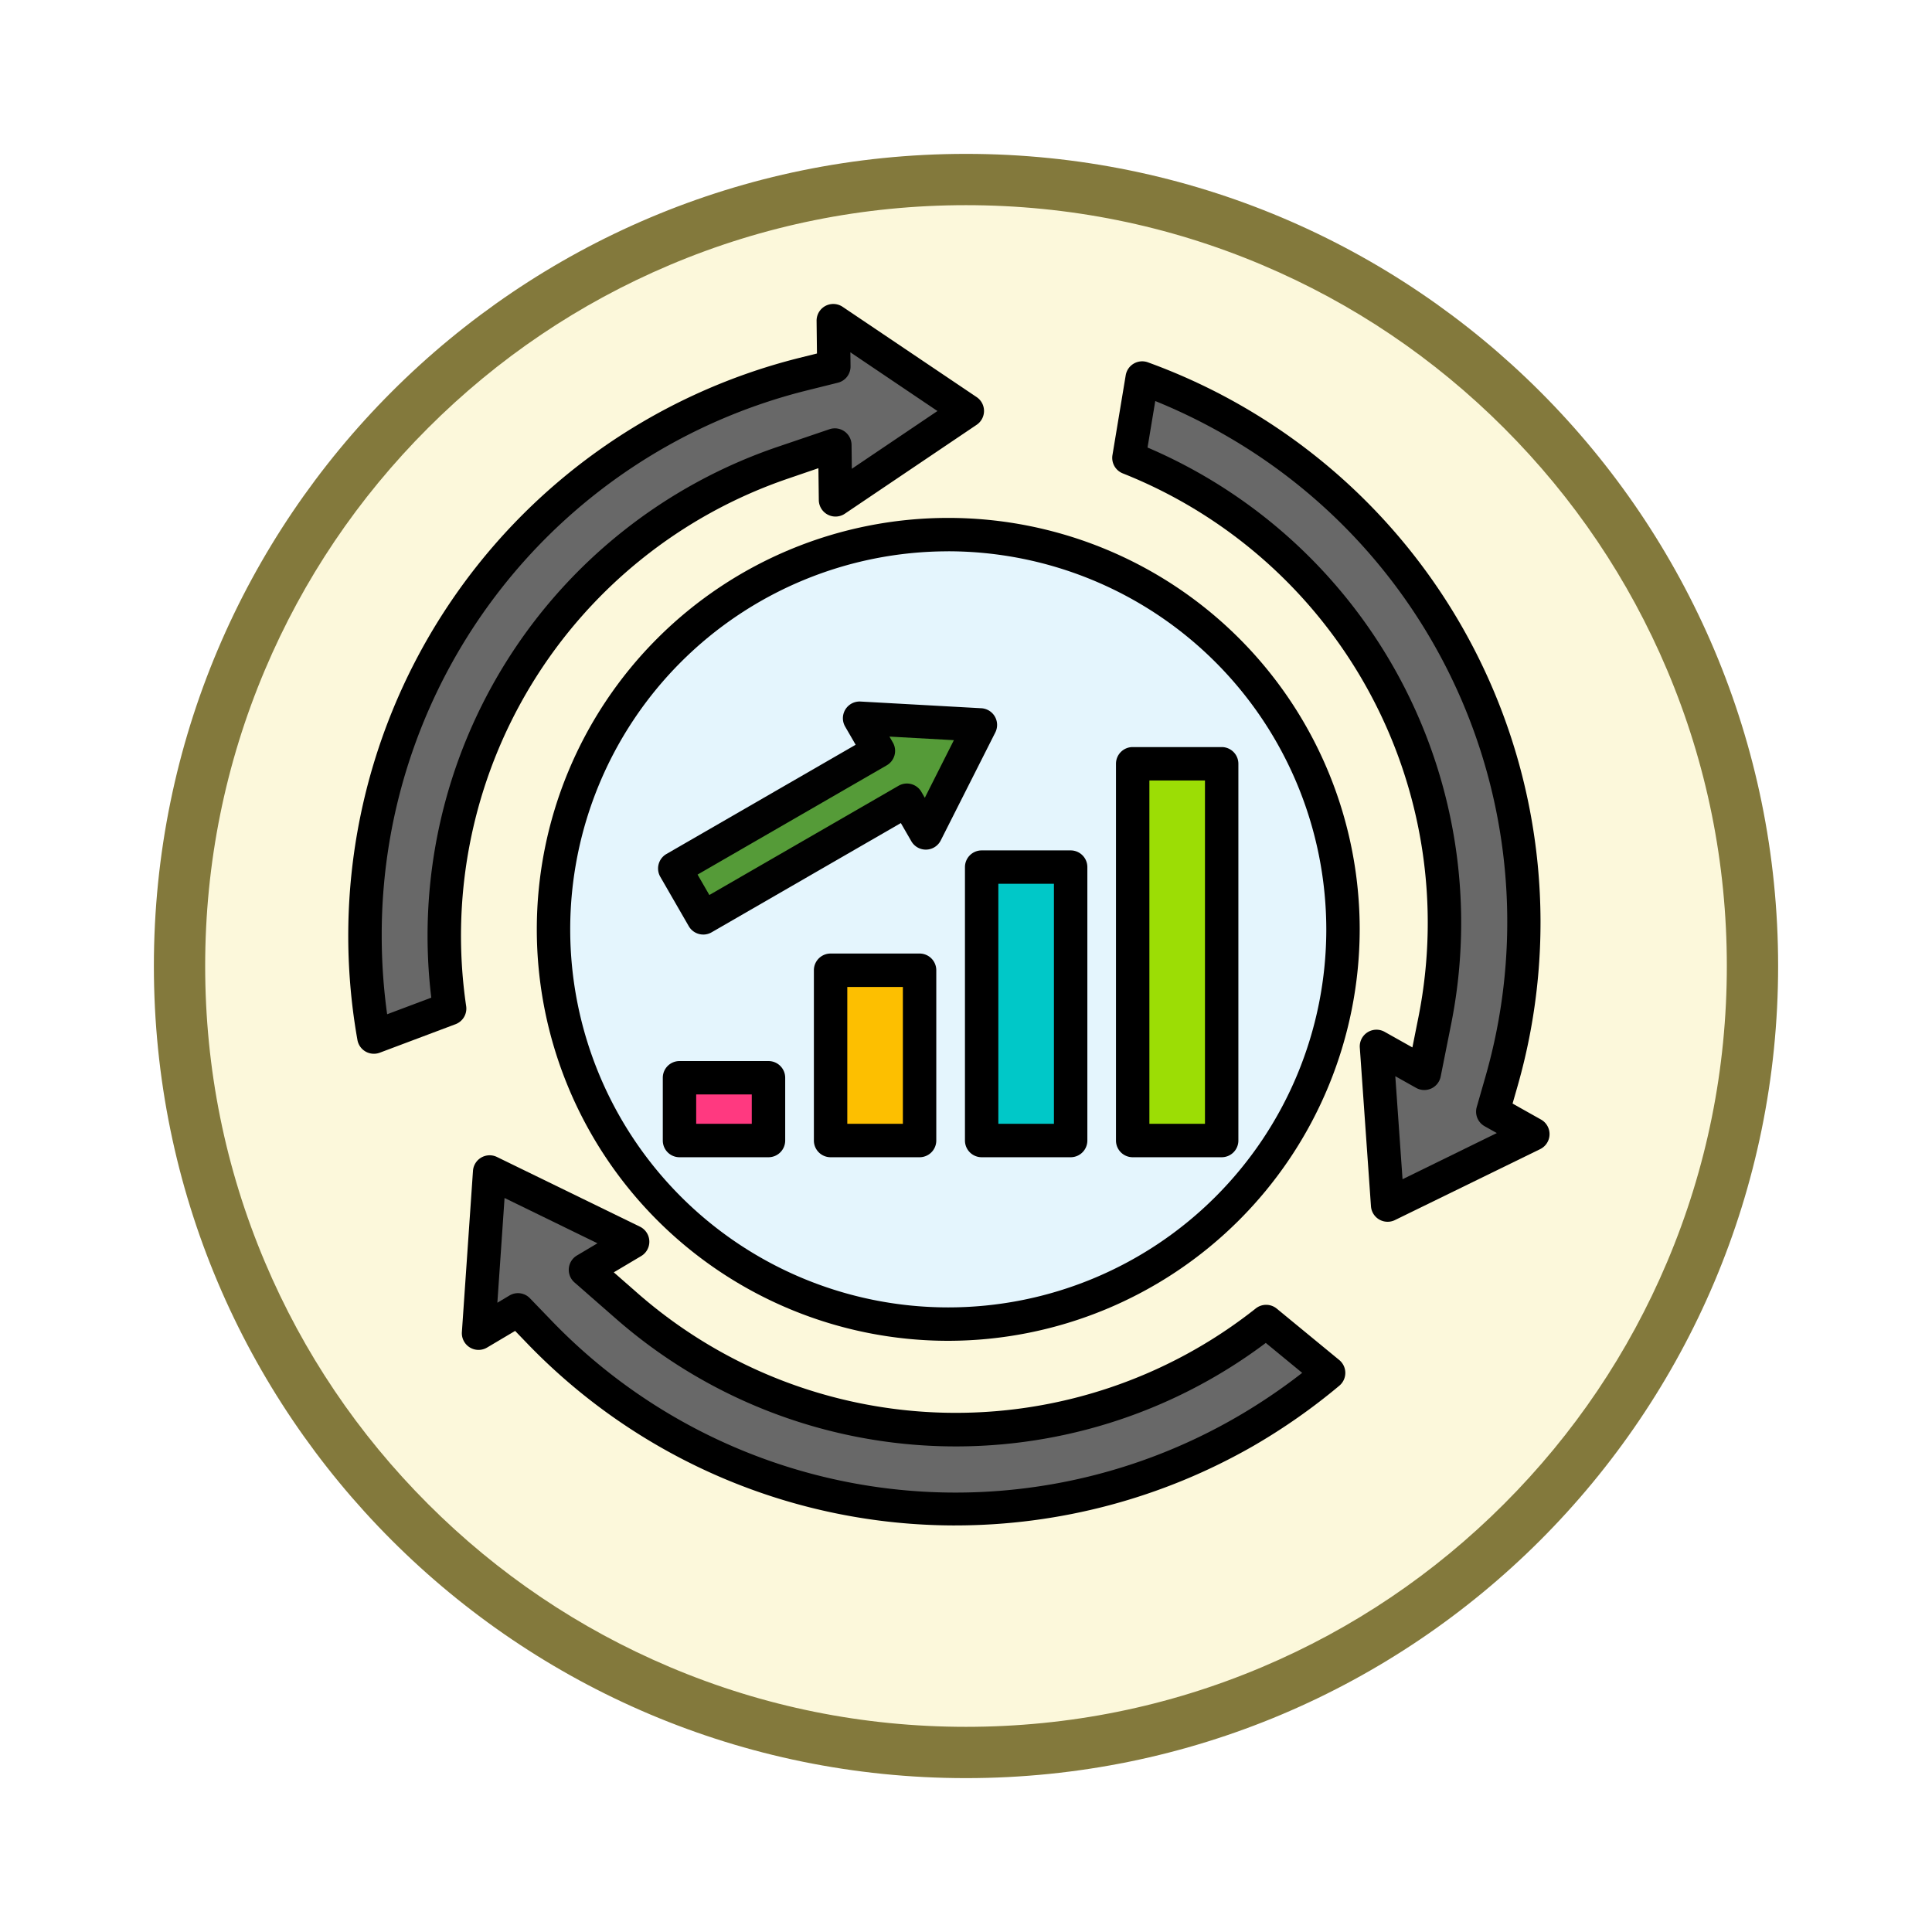 <svg xmlns="http://www.w3.org/2000/svg" xmlns:xlink="http://www.w3.org/1999/xlink" width="113" height="113" viewBox="0 0 113 113">
  <defs>
    <filter id="Trazado_982547" x="0" y="0" width="113" height="113" filterUnits="userSpaceOnUse">
      <feOffset dy="3" input="SourceAlpha"/>
      <feGaussianBlur stdDeviation="3" result="blur"/>
      <feFlood flood-opacity="0.161"/>
      <feComposite operator="in" in2="blur"/>
      <feComposite in="SourceGraphic"/>
    </filter>
  </defs>
  <g id="Grupo_1224611" data-name="Grupo 1224611" transform="translate(-764 -5080.421)">
    <g id="Grupo_1209315" data-name="Grupo 1209315" transform="translate(-348 3850.205)">
      <g id="Grupo_1209049" data-name="Grupo 1209049">
        <g id="Grupo_1208493" data-name="Grupo 1208493" transform="translate(0 -4397.209)">
          <g id="Grupo_1202104" data-name="Grupo 1202104" transform="translate(0 -1149.226)">
            <g id="Grupo_1201923" data-name="Grupo 1201923" transform="translate(-4174.49 4856.378)">
              <g id="Grupo_1176928" data-name="Grupo 1176928" transform="translate(5295.49 1926.273)">
                <g id="Grupo_1172322" data-name="Grupo 1172322" transform="translate(0 0)">
                  <g id="Grupo_1164700" data-name="Grupo 1164700">
                    <g id="Grupo_1160931" data-name="Grupo 1160931">
                      <g id="Grupo_1160749" data-name="Grupo 1160749">
                        <g id="Grupo_1158891" data-name="Grupo 1158891">
                          <g id="Grupo_1157406" data-name="Grupo 1157406">
                            <g id="Grupo_1155793" data-name="Grupo 1155793">
                              <g id="Grupo_1154704" data-name="Grupo 1154704">
                                <g id="Grupo_1150790" data-name="Grupo 1150790">
                                  <g id="Grupo_1154214" data-name="Grupo 1154214">
                                    <g id="Grupo_1152583" data-name="Grupo 1152583">
                                      <g id="Grupo_1146973" data-name="Grupo 1146973">
                                        <g id="Grupo_1146954" data-name="Grupo 1146954">
                                          <g transform="matrix(1, 0, 0, 1, -9, -6)" filter="url(#Trazado_982547)">
                                            <g id="Trazado_982547-2" data-name="Trazado 982547" transform="translate(9 6)" fill="#fcf8db">
                                              <path d="M 47.5 93.5 C 41.289 93.5 35.265 92.284 29.595 89.886 C 24.118 87.569 19.198 84.252 14.973 80.027 C 10.748 75.802 7.431 70.882 5.114 65.405 C 2.716 59.735 1.5 53.711 1.5 47.5 C 1.5 41.289 2.716 35.265 5.114 29.595 C 7.431 24.118 10.748 19.198 14.973 14.973 C 19.198 10.748 24.118 7.431 29.595 5.114 C 35.265 2.716 41.289 1.5 47.5 1.5 C 53.711 1.5 59.735 2.716 65.405 5.114 C 70.882 7.431 75.802 10.748 80.027 14.973 C 84.252 19.198 87.569 24.118 89.886 29.595 C 92.284 35.265 93.5 41.289 93.5 47.5 C 93.5 53.711 92.284 59.735 89.886 65.405 C 87.569 70.882 84.252 75.802 80.027 80.027 C 75.802 84.252 70.882 87.569 65.405 89.886 C 59.735 92.284 53.711 93.5 47.5 93.5 Z" stroke="none"/>
                                              <path d="M 47.5 3 C 41.491 3 35.664 4.176 30.18 6.496 C 24.881 8.737 20.122 11.946 16.034 16.034 C 11.946 20.121 8.737 24.881 6.496 30.179 C 4.176 35.664 3 41.491 3 47.5 C 3 53.509 4.176 59.336 6.496 64.82 C 8.737 70.119 11.946 74.878 16.034 78.966 C 20.122 83.054 24.881 86.263 30.18 88.504 C 35.664 90.824 41.491 92 47.5 92 C 53.509 92 59.336 90.824 64.821 88.504 C 70.119 86.263 74.878 83.054 78.966 78.966 C 83.054 74.878 86.263 70.119 88.504 64.82 C 90.824 59.336 92 53.509 92 47.5 C 92 41.491 90.824 35.664 88.504 30.179 C 86.263 24.881 83.054 20.121 78.966 16.034 C 74.878 11.946 70.119 8.737 64.821 6.496 C 59.336 4.176 53.509 3 47.5 3 M 47.5 0 C 73.734 0 95 21.266 95 47.5 C 95 73.733 73.734 95 47.5 95 C 21.266 95 7.62939453125e-06 73.733 7.62939453125e-06 47.5 C 7.62939453125e-06 21.266 21.266 0 47.5 0 Z" stroke="none" fill="#83793c"/>
                                            </g>
                                          </g>
                                        </g>
                                      </g>
                                    </g>
                                  </g>
                                </g>
                              </g>
                            </g>
                          </g>
                        </g>
                      </g>
                    </g>
                  </g>
                </g>
              </g>
            </g>
          </g>
        </g>
      </g>
    </g>
    <g id="refresh_11255015" transform="translate(780.103 5098.192)">
      <g id="Grupo_1224602" data-name="Grupo 1224602" transform="translate(4.27 0.007)">
        <path id="Trazado_1056545" data-name="Trazado 1056545" d="M46.5,12.291,38.659,7.01l.032,2.682-1.78.443A33.892,33.892,0,0,0,11.789,48.911l4.43-1.665a29.227,29.227,0,0,1,19.5-31.933l3.026-1.028.04,3.208Z" transform="translate(-10.294 -6.033)" fill="#686868" fill-rule="evenodd"/>
        <path id="Trazado_1056546" data-name="Trazado 1056546" d="M5.765,43.862a.977.977,0,0,1-.962-.806A34.844,34.844,0,0,1,30.65,3.161l1.03-.256L31.658,1A.977.977,0,0,1,33.18.174l7.84,5.281a.977.977,0,0,1,0,1.62l-7.709,5.2a.977.977,0,0,1-1.523-.8l-.023-1.862-1.751.6A28.249,28.249,0,0,0,11.162,41.076a.977.977,0,0,1-.623,1.058L6.109,43.8a.978.978,0,0,1-.344.062ZM33.634,2.835l.01.819a.977.977,0,0,1-.741.96l-1.78.443a32.8,32.8,0,0,0-24.9,31.894,33.242,33.242,0,0,0,.318,4.6l2.581-.97A30.207,30.207,0,0,1,29.386,8.362l3.026-1.028a.977.977,0,0,1,1.291.913l.017,1.4,5.007-3.378Z" transform="translate(-4.27 -0.007)"/>
      </g>
      <g id="Grupo_1224603" data-name="Grupo 1224603" transform="translate(48.947 3.366)">
        <path id="Trazado_1056547" data-name="Trazado 1056547" d="M346.578,79.448l8.489-4.149-2.338-1.313.506-1.764a33.9,33.9,0,0,0-21.016-41.145l-.775,4.668a29.256,29.256,0,0,1,17.9,32.862l-.625,3.133-2.8-1.57Z" transform="translate(-330.467 -30.099)" fill="#686868" fill-rule="evenodd"/>
        <path id="Trazado_1056548" data-name="Trazado 1056548" d="M340.552,74.4a.977.977,0,0,1-.975-.909l-.653-9.28a.977.977,0,0,1,1.453-.92l1.623.911.362-1.813a28.278,28.278,0,0,0-17.305-31.763.977.977,0,0,1-.6-1.068l.775-4.667a.977.977,0,0,1,1.3-.758,34.844,34.844,0,0,1,21.62,42.332l-.293,1.021,1.664.935a.977.977,0,0,1-.05,1.73L340.98,74.3a.971.971,0,0,1-.429.1ZM341,65.885l.424,6.026,5.514-2.7-.714-.4a.977.977,0,0,1-.461-1.121l.506-1.764A32.8,32.8,0,0,0,331.1,28.42a33.292,33.292,0,0,0-4.139-2.024l-.452,2.719a30.231,30.231,0,0,1,17.77,33.66l-.625,3.133a.977.977,0,0,1-1.436.661Z" transform="translate(-324.441 -24.077)"/>
      </g>
      <g id="Grupo_1224604" data-name="Grupo 1224604" transform="translate(10.911 49.799)">
        <path id="Trazado_1056549" data-name="Trazado 1056549" d="M59.513,363.835l-.649,9.43L61.17,371.9l1.274,1.321A33.863,33.863,0,0,0,103.707,379a34.47,34.47,0,0,0,4.877-3.418l-3.655-3.006a29.228,29.228,0,0,1-37.411-.926l-2.4-2.1,2.761-1.638Z" transform="translate(-57.887 -362.858)" fill="#686868" fill-rule="evenodd"/>
        <path id="Trazado_1056550" data-name="Trazado 1056550" d="M80.714,378.486a34.753,34.753,0,0,1-25-10.613l-.737-.765-1.641.974a.977.977,0,0,1-1.473-.907l.649-9.43a.977.977,0,0,1,1.4-.811l8.366,4.078a.977.977,0,0,1,.07,1.719l-1.6.951,1.388,1.217a28.252,28.252,0,0,0,36.161.894.977.977,0,0,1,1.227.012l3.655,3.006a.977.977,0,0,1,.007,1.5,35.555,35.555,0,0,1-5.015,3.515,35.025,35.025,0,0,1-17.459,4.659ZM55.145,364.9a.976.976,0,0,1,.7.3l1.274,1.321a32.8,32.8,0,0,0,40.072,5.619,33.634,33.634,0,0,0,3.82-2.578l-2.129-1.751a30.182,30.182,0,0,1-38.035-1.44l-2.4-2.1a.977.977,0,0,1,.146-1.575l1.2-.713-5.434-2.649-.421,6.126.7-.418A.973.973,0,0,1,55.145,364.9Z" transform="translate(-51.862 -356.835)"/>
      </g>
      <g id="Grupo_1224605" data-name="Grupo 1224605" transform="translate(15.29 12.519)">
        <path id="Trazado_1056551" data-name="Trazado 1056551" d="M113.332,142.846a23.088,23.088,0,1,0-23.088-23.088A23.136,23.136,0,0,0,113.332,142.846Z" transform="translate(-89.267 -95.693)" fill="#e4f5fd" fill-rule="evenodd"/>
        <path id="Trazado_1056552" data-name="Trazado 1056552" d="M107.308,137.8a24.065,24.065,0,1,1,24.069-24.065A24.092,24.092,0,0,1,107.308,137.8Zm0-46.176a22.111,22.111,0,1,0,22.115,22.111A22.136,22.136,0,0,0,107.308,91.622Z" transform="translate(-83.243 -89.668)"/>
      </g>
      <g id="Grupo_1224606" data-name="Grupo 1224606" transform="translate(40.336 31.968)">
        <path id="Trazado_1056553" data-name="Trazado 1056553" d="M269.734,236.049h5.205v15.992h-5.205Z" transform="translate(-268.757 -235.072)" fill="#00c8c8" fill-rule="evenodd"/>
        <path id="Trazado_1056554" data-name="Trazado 1056554" d="M268.915,246.993H263.71a.977.977,0,0,1-.977-.977V230.024a.977.977,0,0,1,.977-.977h5.205a.977.977,0,0,1,.977.977v15.992A.977.977,0,0,1,268.915,246.993Zm-4.229-1.954h3.251V231h-3.251Z" transform="translate(-262.733 -229.047)"/>
      </g>
      <g id="Grupo_1224607" data-name="Grupo 1224607" transform="translate(49.169 25.924)">
        <path id="Trazado_1056555" data-name="Trazado 1056555" d="M338.237,200.081v14.691h-5.205V192.736h5.205Z" transform="translate(-332.055 -191.759)" fill="#9cdd05" fill-rule="evenodd"/>
        <path id="Trazado_1056556" data-name="Trazado 1056556" d="M332.212,209.724h-5.205a.977.977,0,0,1-.977-.977V186.711a.977.977,0,0,1,.977-.977h5.205a.977.977,0,0,1,.977.977v22.036A.977.977,0,0,1,332.212,209.724Zm-4.228-1.954h3.251V187.688h-3.251Z" transform="translate(-326.03 -185.734)"/>
      </g>
      <g id="Grupo_1224608" data-name="Grupo 1224608" transform="translate(31.5 38)">
        <path id="Trazado_1056557" data-name="Trazado 1056557" d="M206.408,279.278h5.205v9.96h-5.205Z" transform="translate(-205.431 -278.301)" fill="#fdbf00" fill-rule="evenodd"/>
        <path id="Trazado_1056558" data-name="Trazado 1056558" d="M205.589,284.19h-5.205a.977.977,0,0,1-.977-.977v-9.96a.977.977,0,0,1,.977-.977h5.205a.977.977,0,0,1,.977.977v9.96A.977.977,0,0,1,205.589,284.19Zm-4.228-1.954h3.251V274.23h-3.251Z" transform="translate(-199.407 -272.276)"/>
      </g>
      <g id="Grupo_1224609" data-name="Grupo 1224609" transform="translate(22.386 23.258)">
        <path id="Trazado_1056559" data-name="Trazado 1056559" d="M154.677,178.429l-11.914,6.879L141.1,182.42l11.914-6.879-1.1-1.91,7.064.392-3.192,6.317Z" transform="translate(-140.121 -172.654)" fill="#559b38" fill-rule="evenodd"/>
        <path id="Trazado_1056560" data-name="Trazado 1056560" d="M136.738,180.261a.977.977,0,0,1-.846-.489l-1.665-2.887a.977.977,0,0,1,.358-1.334l11.068-6.39-.615-1.064a.977.977,0,0,1,.9-1.464l7.065.392a.977.977,0,0,1,.818,1.416l-3.192,6.317a.977.977,0,0,1-1.718.048l-.615-1.065-11.068,6.39a.977.977,0,0,1-.489.131Zm-.331-3.507.689,1.195,11.067-6.39a.977.977,0,0,1,1.335.358l.2.346,1.7-3.371-3.769-.209.2.346a.977.977,0,0,1-.358,1.335Z" transform="translate(-134.096 -166.63)" fill="#010101"/>
      </g>
      <g id="Grupo_1224610" data-name="Grupo 1224610" transform="translate(22.663 44.289)">
        <path id="Trazado_1056561" data-name="Trazado 1056561" d="M143.082,324.349h5.205v3.671h-5.205Z" transform="translate(-142.105 -323.372)" fill="#ff3980" fill-rule="evenodd"/>
        <path id="Trazado_1056562" data-name="Trazado 1056562" d="M142.263,322.972h-5.205a.977.977,0,0,1-.977-.977v-3.671a.977.977,0,0,1,.977-.977h5.205a.977.977,0,0,1,.977.977v3.671A.977.977,0,0,1,142.263,322.972Zm-4.229-1.954h3.251V319.3h-3.251Z" transform="translate(-136.081 -317.347)"/>
      </g>
    </g>
  </g>
</svg>
